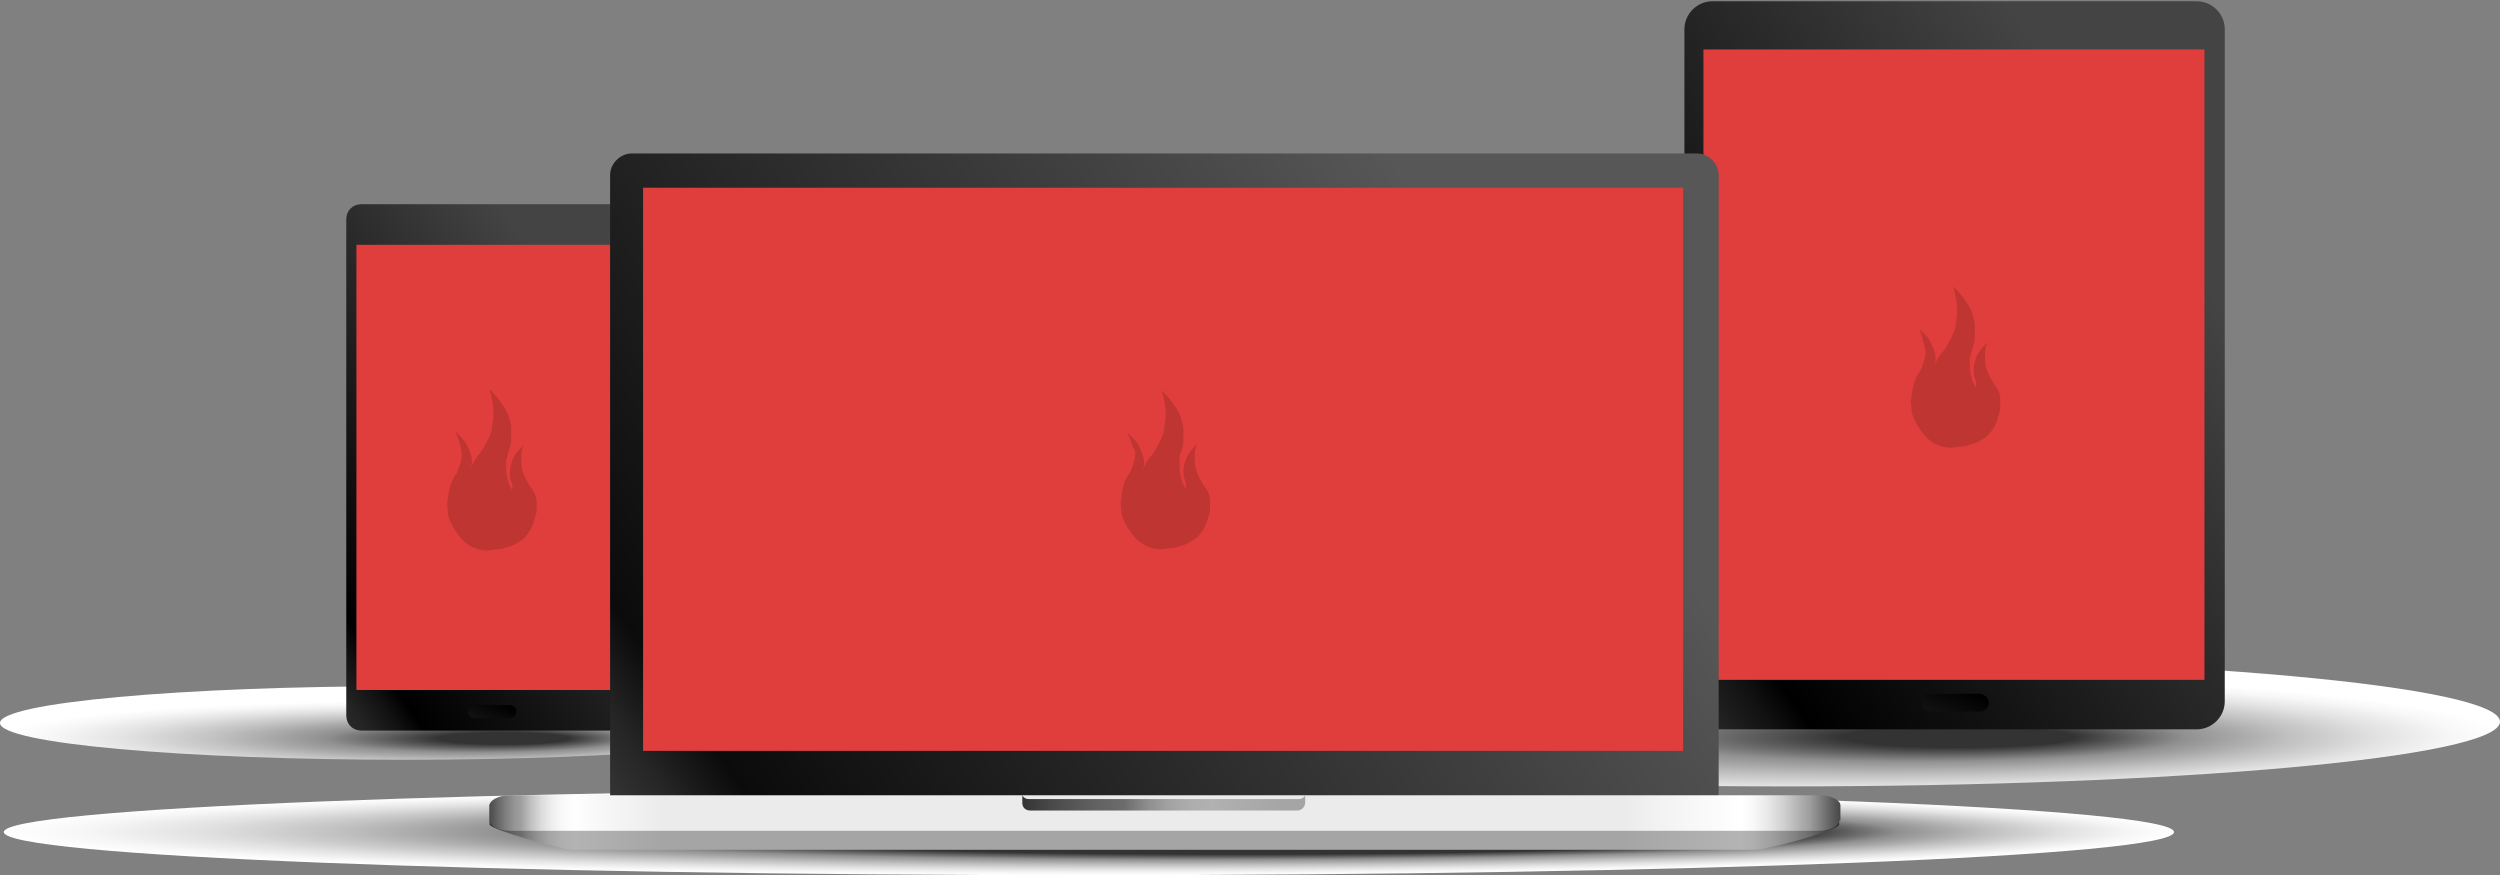 <?xml version="1.0" encoding="utf-8"?>
<!-- Generator: Adobe Illustrator 22.0.1, SVG Export Plug-In . SVG Version: 6.00 Build 0)  -->
<svg version="1.1" id="Layer_1" xmlns="http://www.w3.org/2000/svg" xmlns:xlink="http://www.w3.org/1999/xlink" x="0px" y="0px"
	 viewBox="0 0 197.1 69" style="enable-background:new 0 0 197.1 69;" xml:space="preserve">
<rect x="0" y="0" width="197.1" height="69" fill="#808080" stroke="none"/>
<style type="text/css">
	.st0{fill-rule:evenodd;clip-rule:evenodd;fill:url(#SVGID_1_);}
	.st1{fill:url(#SVGID_2_);}
	.st2{fill:#E03D3D;}
	.st3{fill:url(#SVGID_3_);}
	.st4{fill-rule:evenodd;clip-rule:evenodd;fill:url(#SVGID_4_);}
	.st5{fill:url(#SVGID_5_);}
	.st6{fill:url(#SVGID_6_);}
	.st7{fill-rule:evenodd;clip-rule:evenodd;fill:url(#SVGID_7_);}
	.st8{fill:url(#SVGID_8_);}
	.st9{fill:url(#SVGID_9_);}
	.st10{fill:url(#SVGID_10_);}
	.st11{fill:url(#SVGID_11_);}
	.st12{fill:#BE3532;}
</style>
<radialGradient id="SVGID_1_" cx="-150.789" cy="2391.918" r="30.787" fx="-141.911" fy="2391.879" gradientTransform="matrix(1.829 0 0 0.166 416.604 -338.944)" gradientUnits="userSpaceOnUse">
	<stop  offset="0.161" style="stop-color:#333333"/>
	<stop  offset="0.376" style="stop-color:#8F8F8F"/>
	<stop  offset="0.382" style="stop-color:#919191"/>
	<stop  offset="0.583" style="stop-color:#C0C0C0"/>
	<stop  offset="0.759" style="stop-color:#E2E2E2"/>
	<stop  offset="0.904" style="stop-color:#F7F7F7"/>
	<stop  offset="1" style="stop-color:#FFFFFF"/>
</radialGradient>
<path class="st0" d="M197.1,56.9c0,2.8-25.2,5.1-56.3,5.1c-31.1,0-56.3-2.3-56.3-5.1c0-2.8,25.2-5.1,56.3-5.1
	C171.9,51.8,197.1,54.1,197.1,56.9z"/>
<linearGradient id="SVGID_2_" gradientUnits="userSpaceOnUse" x1="121.891" y1="51.361" x2="170.332" y2="17.326">
	<stop  offset="0" style="stop-color:#333333"/>
	<stop  offset="6.740281e-02" style="stop-color:#2F2F2F"/>
	<stop  offset="0.13" style="stop-color:#242424"/>
	<stop  offset="0.19" style="stop-color:#111111"/>
	<stop  offset="0.231" style="stop-color:#000000"/>
	<stop  offset="0.243" style="stop-color:#010101"/>
	<stop  offset="1" style="stop-color:#444444"/>
</linearGradient>
<path class="st1" d="M175.4,55.3c0,1.2-1,2.2-2.2,2.2H135c-1.2,0-2.2-1-2.2-2.2v-53c0-1.2,1-2.2,2.2-2.2h38.2c1.2,0,2.2,1,2.2,2.2
	V55.3z"/>
<rect x="134.3" y="3.9" class="st2" width="39.5" height="49.7"/>
<linearGradient id="SVGID_3_" gradientUnits="userSpaceOnUse" x1="155.136" y1="53.047" x2="152.9" y2="58.151">
	<stop  offset="0.231" style="stop-color:#000000"/>
	<stop  offset="1" style="stop-color:#1C1C1C"/>
</linearGradient>
<path class="st3" d="M156.8,55.4c0,0.4-0.3,0.7-0.7,0.7h-3.9c-0.4,0-0.7-0.3-0.7-0.7l0,0c0-0.4,0.3-0.7,0.7-0.7h3.9
	C156.4,54.7,156.8,55,156.8,55.4L156.8,55.4z"/>
<radialGradient id="SVGID_4_" cx="-184.395" cy="2392.537" r="17.646" fx="-179.306" fy="2392.515" gradientTransform="matrix(1.809 0 0 0.166 365.568 -338.944)" gradientUnits="userSpaceOnUse">
	<stop  offset="0.161" style="stop-color:#333333"/>
	<stop  offset="0.376" style="stop-color:#8F8F8F"/>
	<stop  offset="0.382" style="stop-color:#919191"/>
	<stop  offset="0.583" style="stop-color:#C0C0C0"/>
	<stop  offset="0.759" style="stop-color:#E2E2E2"/>
	<stop  offset="0.904" style="stop-color:#F7F7F7"/>
	<stop  offset="1" style="stop-color:#FFFFFF"/>
</radialGradient>
<path class="st4" d="M63.8,57c0,1.6-14.3,2.9-31.9,2.9C14.3,59.9,0,58.6,0,57s14.3-2.9,31.9-2.9C49.6,54.1,63.8,55.4,63.8,57z"/>
<linearGradient id="SVGID_5_" gradientUnits="userSpaceOnUse" x1="18.473" y1="51.151" x2="49.01" y2="29.695">
	<stop  offset="0" style="stop-color:#333333"/>
	<stop  offset="6.740281e-02" style="stop-color:#2F2F2F"/>
	<stop  offset="0.13" style="stop-color:#242424"/>
	<stop  offset="0.19" style="stop-color:#111111"/>
	<stop  offset="0.231" style="stop-color:#000000"/>
	<stop  offset="0.243" style="stop-color:#010101"/>
	<stop  offset="1" style="stop-color:#444444"/>
</linearGradient>
<path class="st5" d="M50.2,56.4c0,0.7-0.5,1.2-1.2,1.2H28.5c-0.7,0-1.2-0.5-1.2-1.2V17.3c0-0.7,0.5-1.2,1.2-1.2h20.6
	c0.7,0,1.2,0.5,1.2,1.2V56.4z"/>
<rect x="28.1" y="19.3" class="st2" width="21.3" height="35.1"/>
<linearGradient id="SVGID_6_" gradientUnits="userSpaceOnUse" x1="39.521" y1="54.382" x2="37.916" y2="58.047">
	<stop  offset="0.231" style="stop-color:#000000"/>
	<stop  offset="1" style="stop-color:#1C1C1C"/>
</linearGradient>
<path class="st6" d="M40.7,56.1c0,0.3-0.2,0.5-0.5,0.5h-2.8c-0.3,0-0.5-0.2-0.5-0.5l0,0c0-0.3,0.2-0.5,0.5-0.5h2.8
	C40.5,55.6,40.7,55.8,40.7,56.1L40.7,56.1z"/>
<radialGradient id="SVGID_7_" cx="-245.91" cy="8342.664" r="43.536" fx="-233.355" fy="8342.61" gradientTransform="matrix(1.965 0 0 7.900000e-02 569.116 -593.496)" gradientUnits="userSpaceOnUse">
	<stop  offset="0.516" style="stop-color:#333333"/>
	<stop  offset="0.64" style="stop-color:#8F8F8F"/>
	<stop  offset="0.643" style="stop-color:#919191"/>
	<stop  offset="0.759" style="stop-color:#C0C0C0"/>
	<stop  offset="0.861" style="stop-color:#E2E2E2"/>
	<stop  offset="0.945" style="stop-color:#F7F7F7"/>
	<stop  offset="1" style="stop-color:#FFFFFF"/>
</radialGradient>
<path class="st7" d="M171.4,65.6c0,1.9-38.3,3.4-85.6,3.4S0.3,67.5,0.3,65.6c0-1.9,38.3-3.4,85.6-3.4S171.4,63.7,171.4,65.6z"/>
<linearGradient id="SVGID_8_" gradientUnits="userSpaceOnUse" x1="41.06" y1="74.26" x2="116.207" y2="21.46">
	<stop  offset="0" style="stop-color:#484848"/>
	<stop  offset="6.198393e-02" style="stop-color:#444444"/>
	<stop  offset="0.119" style="stop-color:#393939"/>
	<stop  offset="0.175" style="stop-color:#262626"/>
	<stop  offset="0.229" style="stop-color:#0C0C0C"/>
	<stop  offset="0.231" style="stop-color:#0B0B0B"/>
	<stop  offset="0.32" style="stop-color:#141414"/>
	<stop  offset="1" style="stop-color:#575757"/>
</linearGradient>
<path class="st8" d="M135.5,64.4V13.8c0-0.9-0.8-1.7-1.7-1.7h-84c-0.9,0-1.7,0.8-1.7,1.7v50.6H135.5z"/>
<rect x="50.7" y="14.8" class="st2" width="82" height="44.4"/>
<g>
	<linearGradient id="SVGID_9_" gradientUnits="userSpaceOnUse" x1="38.567" y1="65.181" x2="145" y2="65.181">
		<stop  offset="0" style="stop-color:#2C2C2C"/>
		<stop  offset="8.986933e-03" style="stop-color:#4B4B4B"/>
		<stop  offset="1.803338e-02" style="stop-color:#636363"/>
		<stop  offset="2.358120e-02" style="stop-color:#6C6C6C"/>
		<stop  offset="2.629690e-02" style="stop-color:#767676"/>
		<stop  offset="3.519832e-02" style="stop-color:#919191"/>
		<stop  offset="4.426634e-02" style="stop-color:#A4A4A4"/>
		<stop  offset="5.352281e-02" style="stop-color:#AFAFAF"/>
		<stop  offset="6.324490e-02" style="stop-color:#B3B3B3"/>
		<stop  offset="6.839642e-02" style="stop-color:#B2B2B2"/>
		<stop  offset="0.13" style="stop-color:#A5A5A5"/>
		<stop  offset="0.841" style="stop-color:#A5A5A5"/>
		<stop  offset="0.845" style="stop-color:#A6A6A6"/>
		<stop  offset="0.927" style="stop-color:#B4B4B4"/>
		<stop  offset="0.937" style="stop-color:#AEAEAE"/>
		<stop  offset="0.951" style="stop-color:#9E9E9E"/>
		<stop  offset="0.967" style="stop-color:#838383"/>
		<stop  offset="0.978" style="stop-color:#6C6C6C"/>
		<stop  offset="1" style="stop-color:#2C2C2C"/>
	</linearGradient>
	<path class="st9" d="M38.6,63.4V65c0,0.4,5.8,2,6.5,2h93.3c0.8,0,6.6-1.5,6.6-2v-1.6H38.6z"/>
	<linearGradient id="SVGID_10_" gradientUnits="userSpaceOnUse" x1="38.567" y1="64.109" x2="145" y2="64.109">
		<stop  offset="0" style="stop-color:#49494A"/>
		<stop  offset="2.641437e-03" style="stop-color:#565657"/>
		<stop  offset="1.182234e-02" style="stop-color:#7D7D7E"/>
		<stop  offset="1.912085e-02" style="stop-color:#969696"/>
		<stop  offset="2.358120e-02" style="stop-color:#9F9F9F"/>
		<stop  offset="3.111128e-02" style="stop-color:#C1C1C1"/>
		<stop  offset="3.885101e-02" style="stop-color:#DCDCDC"/>
		<stop  offset="4.673983e-02" style="stop-color:#EFEFEF"/>
		<stop  offset="5.479088e-02" style="stop-color:#FAFAFA"/>
		<stop  offset="6.324490e-02" style="stop-color:#FEFEFE"/>
		<stop  offset="8.193522e-02" style="stop-color:#F8F8F8"/>
		<stop  offset="0.13" style="stop-color:#EBEBEB"/>
		<stop  offset="0.841" style="stop-color:#EBEBEB"/>
		<stop  offset="0.862" style="stop-color:#F1F1F1"/>
		<stop  offset="0.927" style="stop-color:#FFFFFF"/>
		<stop  offset="0.936" style="stop-color:#F9F9F9"/>
		<stop  offset="0.947" style="stop-color:#E9E9E9"/>
		<stop  offset="0.96" style="stop-color:#CECECE"/>
		<stop  offset="0.974" style="stop-color:#A8A8A8"/>
		<stop  offset="0.978" style="stop-color:#9F9F9F"/>
		<stop  offset="1" style="stop-color:#49494A"/>
	</linearGradient>
	<path class="st10" d="M145,64.7c0,0.4-0.7,0.8-1.6,0.8H40.2c-0.9,0-1.6-0.4-1.6-0.8v-1.2c0-0.4,0.7-0.8,1.6-0.8h103.3
		c0.9,0,1.6,0.4,1.6,0.8V64.7z"/>
</g>
<linearGradient id="SVGID_11_" gradientUnits="userSpaceOnUse" x1="79.694" y1="63.355" x2="138.488" y2="63.355">
	<stop  offset="0" style="stop-color:#2C2C2C"/>
	<stop  offset="5.816171e-02" style="stop-color:#4B4B4B"/>
	<stop  offset="0.117" style="stop-color:#636363"/>
	<stop  offset="0.153" style="stop-color:#6C6C6C"/>
	<stop  offset="0.159" style="stop-color:#747474"/>
	<stop  offset="0.185" style="stop-color:#8F8F8F"/>
	<stop  offset="0.212" style="stop-color:#A2A2A2"/>
	<stop  offset="0.24" style="stop-color:#ADADAD"/>
	<stop  offset="0.269" style="stop-color:#B1B1B1"/>
	<stop  offset="0.367" style="stop-color:#A5A5A5"/>
	<stop  offset="0.685" style="stop-color:#A5A5A5"/>
	<stop  offset="0.689" style="stop-color:#A6A6A6"/>
	<stop  offset="0.776" style="stop-color:#B4B4B4"/>
	<stop  offset="0.797" style="stop-color:#AEAEAE"/>
	<stop  offset="0.824" style="stop-color:#9E9E9E"/>
	<stop  offset="0.854" style="stop-color:#838383"/>
	<stop  offset="0.875" style="stop-color:#6C6C6C"/>
	<stop  offset="1" style="stop-color:#2C2C2C"/>
</linearGradient>
<path class="st11" d="M102.4,63H81.1c-0.2,0-0.4-0.1-0.5-0.3v0.6c0,0.4,0.3,0.6,0.6,0.6h21.1c0.3,0,0.6-0.3,0.6-0.6v-0.6
	C102.8,62.9,102.6,63,102.4,63z"/>
<g>
	<path class="st12" d="M35.9,34C35.9,34,36,34,35.9,34c0.3,0.3,0.6,0.6,0.8,0.9c0.2,0.3,0.3,0.6,0.4,0.9c0.1,0.2,0.1,0.5,0.1,0.7
		c0,0.1,0,0.2-0.1,0.3c0,0,0,0,0,0.1c0,0,0,0,0,0c0.2-0.4,0.4-0.8,0.7-1.1c0.3-0.4,0.5-0.8,0.7-1.2c0.2-0.4,0.3-0.7,0.3-1.1
		c0.1-0.3,0.1-0.7,0.1-1c0-0.5-0.1-1-0.2-1.4c0-0.1-0.1-0.2-0.1-0.4c0,0,0,0,0,0c0,0,0,0,0,0c0.4,0.4,0.7,0.7,1,1.2
		c0.3,0.4,0.5,0.8,0.6,1.3c0.1,0.2,0.1,0.5,0.1,0.8c0,0.2,0,0.4,0,0.6c0,0.3-0.1,0.7-0.2,1c-0.1,0.2-0.1,0.5-0.2,0.7
		c0,0.2,0,0.5,0,0.7c0,0.4,0.1,0.7,0.2,1.1c0,0.1,0.1,0.2,0.2,0.4c0,0,0,0.1,0.1,0.1c0,0,0,0,0,0c0-0.1,0-0.2,0-0.3
		c0-0.1-0.1-0.3-0.1-0.4c-0.1-0.2-0.1-0.4-0.1-0.7c0-0.3,0.1-0.6,0.2-0.9c0.1-0.3,0.3-0.6,0.6-0.9c0.1-0.1,0.2-0.2,0.3-0.4
		c0,0,0,0,0,0c0,0,0,0,0,0c-0.1,0.3-0.2,0.5-0.2,0.8c0,0.2,0,0.4,0,0.7c0,0.6,0.3,1.2,0.6,1.7c0.1,0.2,0.3,0.4,0.4,0.6
		c0.1,0.2,0.2,0.5,0.2,0.7c0,0.3,0,0.6,0,0.9c-0.1,0.3-0.2,0.7-0.3,1c-0.1,0.1-0.1,0.3-0.2,0.4c-0.2,0.3-0.4,0.6-0.7,0.8
		c-0.3,0.2-0.6,0.4-1,0.5c-0.3,0.1-0.5,0.2-0.8,0.2c-0.3,0-0.6,0.1-0.9,0.1c-0.7,0-1.4-0.3-1.9-0.8c-0.3-0.3-0.5-0.6-0.7-0.9
		c-0.1-0.2-0.2-0.4-0.3-0.6c-0.1-0.2-0.2-0.5-0.2-0.8c0-0.3-0.1-0.6,0-0.8c0-0.4,0.1-0.8,0.2-1.2c0.1-0.3,0.2-0.5,0.3-0.7
		c0,0,0-0.1,0.1-0.1c0.2-0.3,0.3-0.7,0.4-1c0.1-0.3,0.1-0.5,0.1-0.8C36.3,34.9,36.1,34.5,35.9,34C35.9,34.1,35.9,34.1,35.9,34
		C35.9,34,35.9,34,35.9,34z"/>
</g>
<g>
	<path class="st12" d="M88.9,34.1C88.9,34.1,88.9,34.1,88.9,34.1c0.3,0.3,0.6,0.6,0.8,0.9c0.2,0.3,0.3,0.6,0.4,0.9
		c0.1,0.2,0.1,0.5,0.1,0.7c0,0.1,0,0.2-0.1,0.3c0,0,0,0,0,0.1c0,0,0,0,0,0c0.2-0.4,0.4-0.8,0.7-1.1c0.3-0.4,0.5-0.8,0.7-1.2
		c0.2-0.4,0.3-0.7,0.3-1.1c0.1-0.3,0.1-0.7,0.1-1c0-0.5-0.1-1-0.2-1.4c0-0.1-0.1-0.2-0.1-0.4c0,0,0,0,0,0c0,0,0,0,0,0
		c0.4,0.4,0.7,0.7,1,1.2c0.3,0.4,0.5,0.8,0.6,1.3c0.1,0.2,0.1,0.5,0.1,0.8c0,0.2,0,0.4,0,0.6c0,0.3-0.1,0.7-0.2,1
		C93,35.7,93,35.9,93,36.2c0,0.2,0,0.5,0,0.7c0,0.4,0.1,0.7,0.2,1.1c0,0.1,0.1,0.2,0.2,0.4c0,0,0,0.1,0.1,0.1c0,0,0,0,0,0
		c0-0.1,0-0.2,0-0.3c0-0.1-0.1-0.3-0.1-0.4c-0.1-0.2-0.1-0.4-0.1-0.7c0-0.3,0.1-0.6,0.2-0.9c0.1-0.3,0.3-0.6,0.6-0.9
		c0.1-0.1,0.2-0.2,0.3-0.4c0,0,0,0,0,0c0,0,0,0,0,0c-0.1,0.3-0.2,0.5-0.2,0.8c0,0.2,0,0.4,0,0.7c0,0.6,0.3,1.2,0.6,1.7
		c0.1,0.2,0.3,0.4,0.4,0.6c0.1,0.2,0.2,0.5,0.2,0.7c0,0.3,0,0.6,0,0.9c-0.1,0.3-0.2,0.7-0.3,1c-0.1,0.1-0.1,0.3-0.2,0.4
		c-0.2,0.3-0.4,0.6-0.7,0.8c-0.3,0.2-0.6,0.4-1,0.5c-0.3,0.1-0.5,0.2-0.8,0.2c-0.3,0-0.6,0.1-0.9,0.1c-0.7,0-1.4-0.3-1.9-0.8
		c-0.3-0.3-0.5-0.6-0.7-0.9c-0.1-0.2-0.2-0.4-0.3-0.6c-0.1-0.2-0.2-0.5-0.2-0.8c0-0.3-0.1-0.6,0-0.8c0-0.4,0.1-0.8,0.2-1.2
		c0.1-0.3,0.2-0.5,0.3-0.7c0,0,0-0.1,0.1-0.1c0.2-0.3,0.3-0.7,0.4-1c0.1-0.3,0.1-0.5,0.1-0.8C89.2,35,89.1,34.6,88.9,34.1
		C88.9,34.1,88.9,34.1,88.9,34.1C88.9,34.1,88.9,34.1,88.9,34.1z"/>
</g>
<g>
	<path class="st12" d="M151.3,25.9C151.3,25.9,151.3,25.9,151.3,25.9c0.3,0.3,0.6,0.6,0.8,0.9c0.2,0.3,0.3,0.6,0.4,0.9
		c0.1,0.2,0.1,0.5,0.1,0.7c0,0.1,0,0.2-0.1,0.3c0,0,0,0,0,0.1c0,0,0,0,0,0c0.2-0.4,0.4-0.8,0.7-1.1c0.3-0.4,0.5-0.8,0.7-1.2
		c0.2-0.4,0.3-0.7,0.3-1.1c0.1-0.3,0.1-0.7,0.1-1c0-0.5-0.1-1-0.2-1.4c0-0.1-0.1-0.2-0.1-0.4c0,0,0,0,0,0c0,0,0,0,0,0
		c0.4,0.4,0.7,0.7,1,1.2c0.3,0.4,0.5,0.8,0.6,1.3c0.1,0.2,0.1,0.5,0.1,0.8c0,0.2,0,0.4,0,0.6c0,0.3-0.1,0.7-0.2,1
		c-0.1,0.2-0.1,0.5-0.2,0.7c0,0.2,0,0.5,0,0.7c0,0.4,0.1,0.7,0.2,1.1c0,0.1,0.1,0.2,0.2,0.4c0,0,0,0.1,0.1,0.1c0,0,0,0,0,0
		c0-0.1,0-0.2,0-0.3c0-0.1-0.1-0.3-0.1-0.4c-0.1-0.2-0.1-0.4-0.1-0.7c0-0.3,0.1-0.6,0.2-0.9c0.1-0.3,0.3-0.6,0.6-0.9
		c0.1-0.1,0.2-0.2,0.3-0.4c0,0,0,0,0,0c0,0,0,0,0,0c-0.1,0.3-0.2,0.5-0.2,0.8c0,0.2,0,0.4,0,0.7c0,0.6,0.3,1.2,0.6,1.7
		c0.1,0.2,0.3,0.4,0.4,0.6c0.1,0.2,0.2,0.5,0.2,0.7c0,0.3,0,0.6,0,0.9c-0.1,0.3-0.2,0.7-0.3,1c-0.1,0.1-0.1,0.3-0.2,0.4
		c-0.2,0.3-0.4,0.6-0.7,0.8c-0.3,0.2-0.6,0.4-1,0.5c-0.3,0.1-0.5,0.2-0.8,0.2c-0.3,0-0.6,0.1-0.9,0.1c-0.7,0-1.4-0.3-1.9-0.8
		c-0.3-0.3-0.5-0.6-0.7-0.9c-0.1-0.2-0.2-0.4-0.3-0.6c-0.1-0.2-0.2-0.5-0.2-0.8c0-0.3-0.1-0.6,0-0.8c0-0.4,0.1-0.8,0.2-1.2
		c0.1-0.3,0.2-0.5,0.3-0.7c0,0,0-0.1,0.1-0.1c0.2-0.3,0.3-0.7,0.4-1c0.1-0.3,0.1-0.5,0.1-0.8C151.6,26.8,151.5,26.3,151.3,25.9
		C151.3,25.9,151.3,25.9,151.3,25.9C151.3,25.9,151.3,25.9,151.3,25.9z"/>
</g>
</svg>
